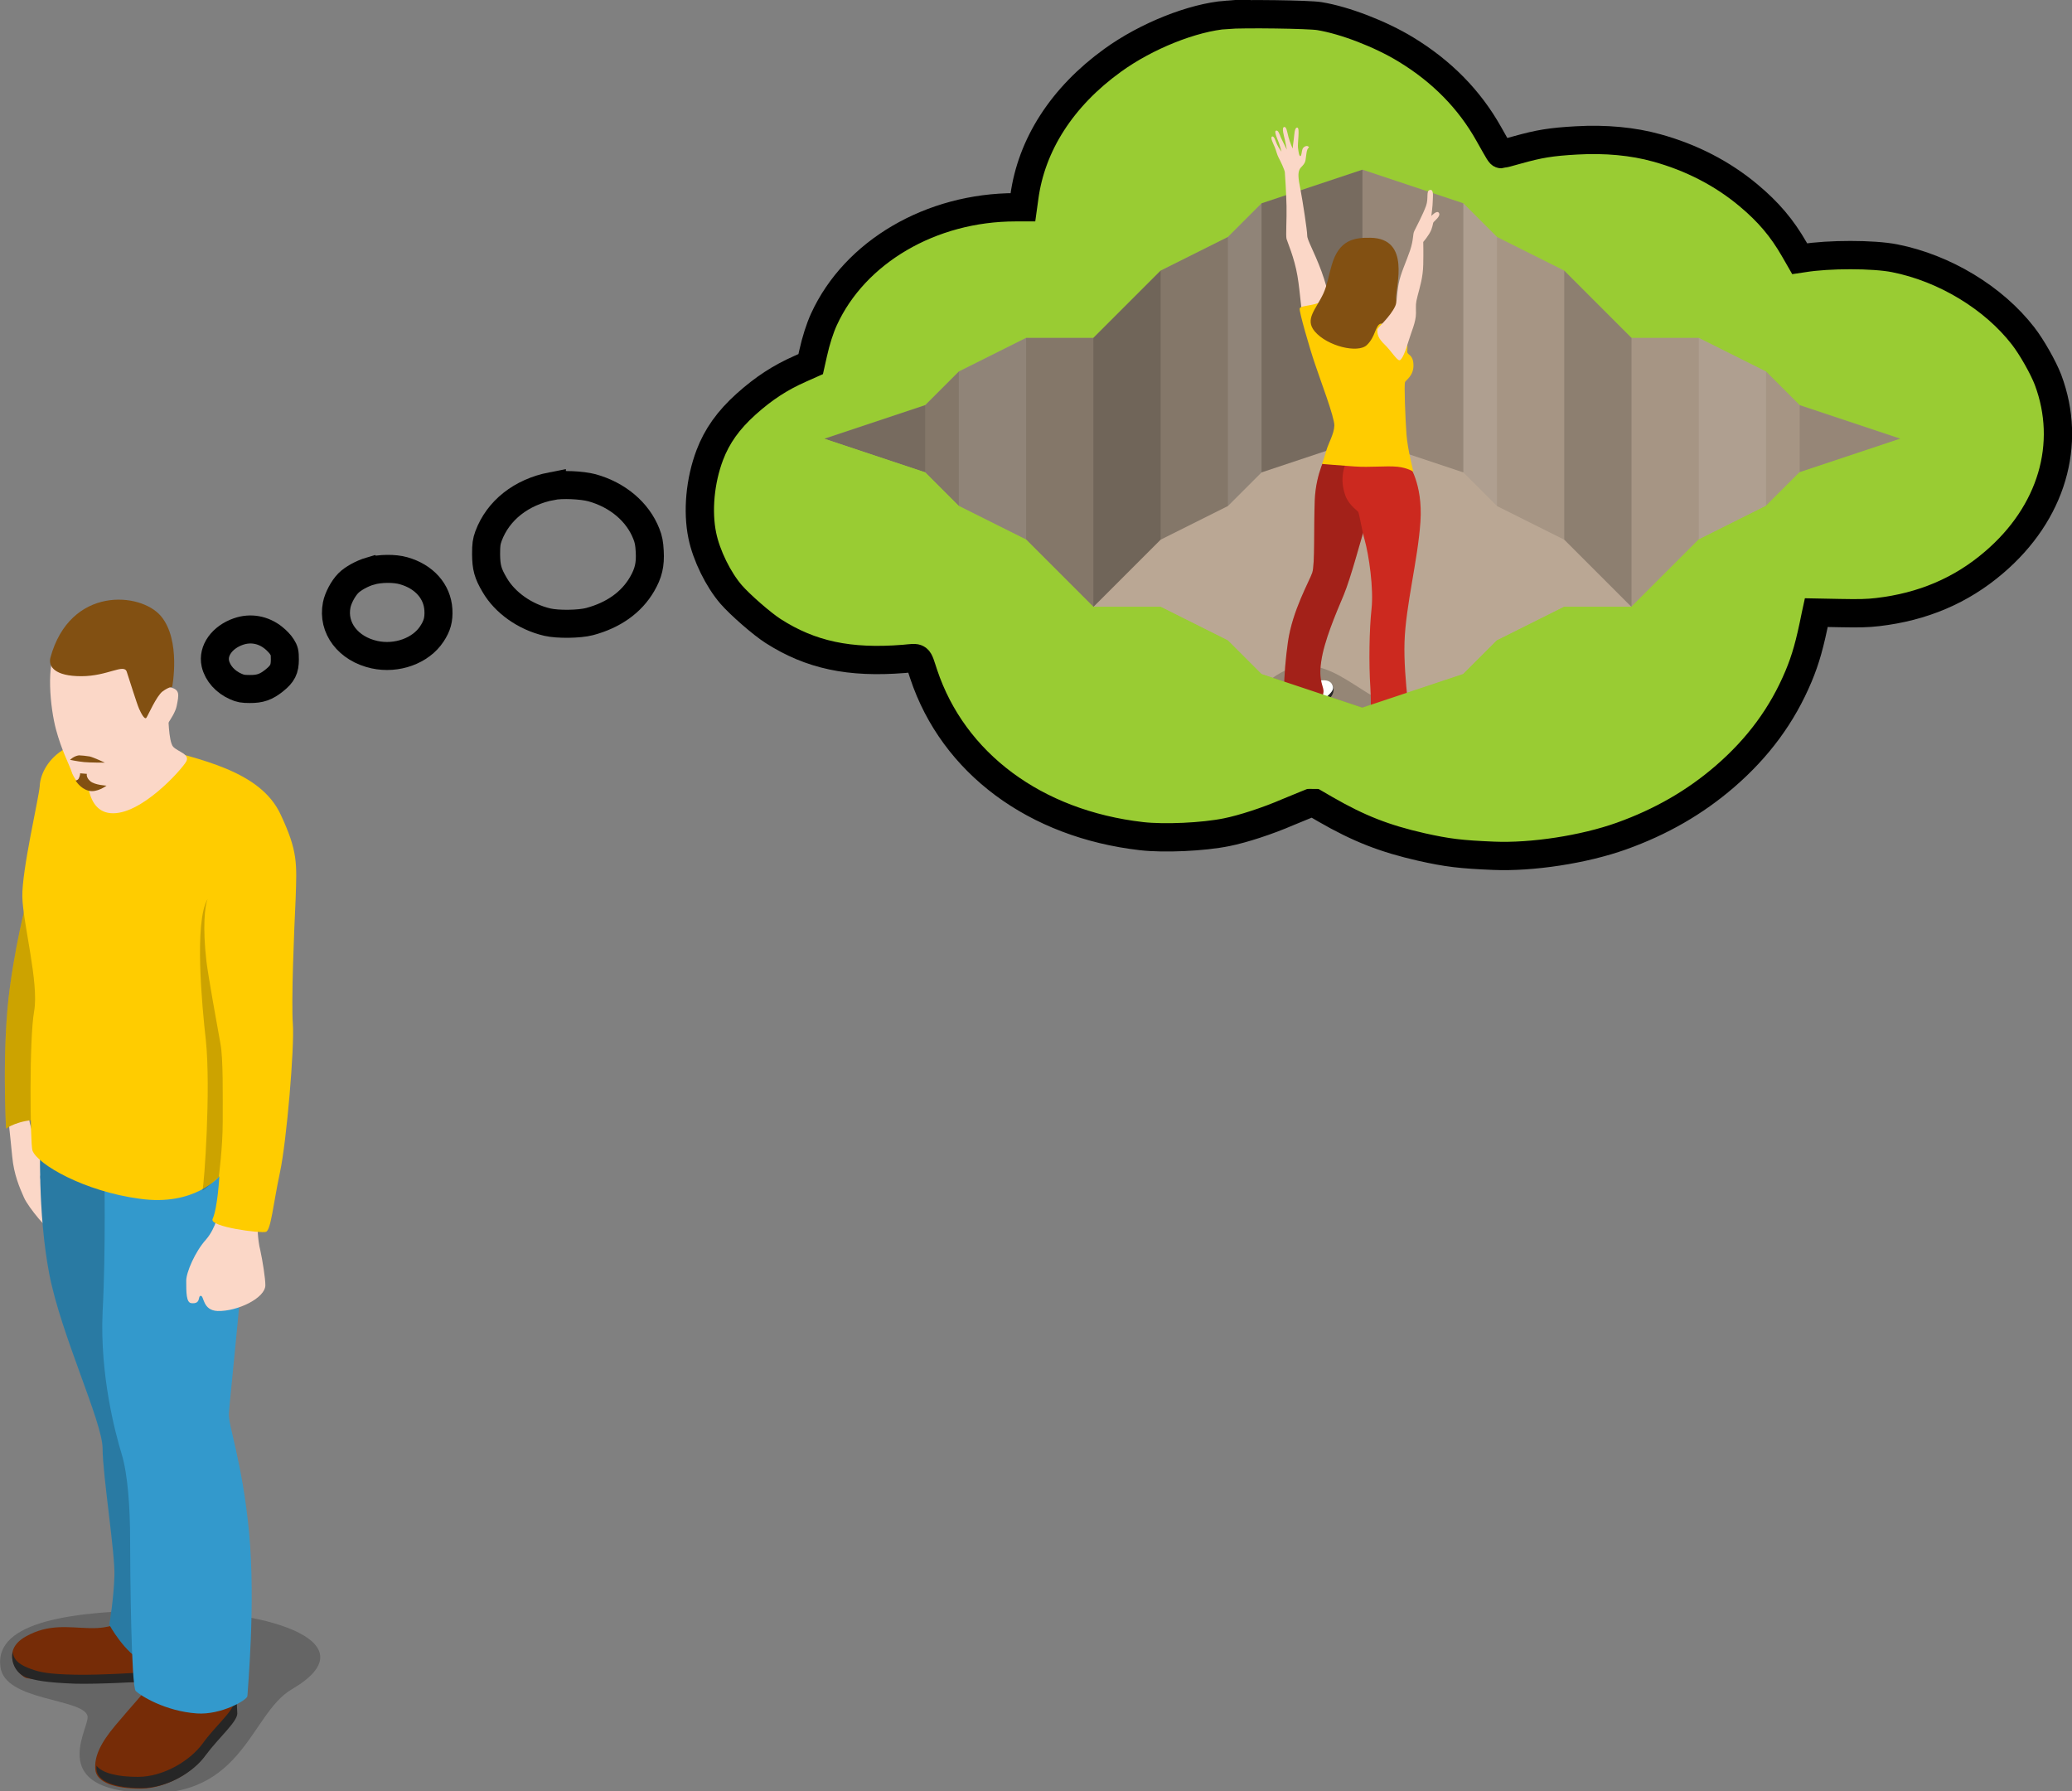 <?xml version="1.0" encoding="UTF-8" standalone="no"?>
<svg
   xmlns:dc="http://purl.org/dc/elements/1.1/"
   xmlns:cc="http://creativecommons.org/ns#"
   xmlns:rdf="http://www.w3.org/1999/02/22-rdf-syntax-ns#"
   xmlns:svg="http://www.w3.org/2000/svg"
   xmlns="http://www.w3.org/2000/svg"
   width="97.826mm"
   height="84.565mm"
   viewBox="0 0 97.826 84.565"
   version="1.1"
   id="svg3748">
  <rect x="0" y="0" width="97.826" height="84.565" fill="#808080" stroke="none"/>
  <defs
     id="defs3742" />
  <g
     id="g4380"
     transform="matrix(0.265,0,0,0.265,-3.318,23.526)">
    <path
       id="path4342"
       d="m 13.4,105 c 0,0 1,9.1 1.3,12.3 0.3,3.2 1.3,5.5 2.1,7.3 0.8,1.8 4.5,6.2 5,5.9 0.5,-0.3 -0.3,-2.1 -0.3,-2.5 0,-0.4 0.4,-1.7 -0.2,-2.5 -0.6,-0.7 -1.7,-4 -1.6,-4.7 0.1,-0.7 1.4,-0.9 1.5,-1.4 0.1,-0.5 0.1,-0.5 0.1,-0.5 0,0 -3.6,-6 -3.6,-8.6 0,-2.7 -0.1,-6.1 -0.1,-6.1 0,0 -0.6,-0.3 -2,0 -1.4,0.2 -2.2,0.8 -2.2,0.8 z"
       style="fill:#fbd7c7" />
    <path
       id="path4344"
       d="m 28.1,216.9 c 0.6,1.8 -6.7,11.8 7.1,13.5 20.6,2.7 21.6,-13.7 29.3,-18.2 13.9,-8.1 -3.1,-14.1 -22.5,-14.1 -16.3,0.1 -30.5,1.9 -29.4,10.1 0.7,6.1 14.6,5.6 15.5,8.7 z"
       style="opacity:0.3;fill:#262626" />
    <path
       id="path4346"
       d="m 34,200.2 c 0,0 -1.6,1.2 -5.5,1.1 -3.9,-0.1 -7.3,-0.8 -11.4,1.5 -4.8,2.7 -1.2,7 0.1,7.4 1.3,0.4 18.1,0.9 21.2,0.7 3.1,-0.2 2.1,-8.2 2.1,-8.2 z"
       style="fill:#762c07" />
    <path
       id="path4348"
       d="m 39.4,209.1 c -1.5,0.1 -9,0.6 -13.5,0.5 -5,-0.1 -6.4,-0.5 -7.8,-1 -1.7,-0.6 -3.2,-1.4 -3.3,-3.1 -0.5,2.2 0.9,4.1 2.5,4.6 1.5,0.5 3.3,0.9 8.6,1.1 4.2,0.1 11.3,-0.3 12.6,-0.4 0.8,-0.1 1.4,-0.7 1.7,-1.6 -0.4,0.3 -0.5,-0.1 -0.8,-0.1 z"
       style="fill:#262626" />
    <path
       id="path4350"
       d="m 39.7,211 c 0,0 -3.9,4.4 -6.6,7.6 -2.7,3.2 -3.8,5.6 -3.6,7.9 0.2,2.3 3.5,3.4 8,3.4 4.5,0 9.3,-2.8 11.5,-5.9 2.3,-3.1 5.6,-5.9 5.6,-7.4 0,-1.5 -0.1,-6.2 -0.1,-6.2 z"
       style="fill:#762c07" />
    <path
       id="path4352"
       d="m 54.6,210.4 h -0.5 c 0,1.5 0.1,3.3 0.1,4.1 0,1.5 -3.4,4.3 -5.6,7.4 -2.3,3.1 -7,5.9 -11.5,5.9 -3.5,0 -6.3,-0.6 -7.4,-2 0,0.2 0,0.4 0,0.6 0.1,2.3 3.5,3.4 8,3.4 4.6,0 9.3,-2.8 11.5,-5.9 2.3,-3.1 5.6,-5.9 5.6,-7.4 -0.1,-1.4 -0.2,-6.1 -0.2,-6.1 z"
       style="fill:#262626" />
    <path
       id="path4354"
       d="m 19.7,114.3 c 0,0 -0.5,13 1.6,23.9 2.1,10.9 9.5,26.4 9.5,31.1 0,4.7 2.3,19 2.1,22.8 -0.1,3.8 -0.9,8.6 -0.9,8.6 0,0 2.7,5 6.2,6.7 3.5,1.7 7.2,-0.4 7.2,-0.4 L 39,116.5 Z"
       style="fill:#3399cc" />
    <path
       id="path4356"
       d="m 19.7,114.3 c 0,0 -0.5,13 1.6,23.9 2.1,10.9 9.5,26.4 9.5,31.1 0,4.7 2.3,19 2.1,22.8 -0.1,3.8 -0.9,8.6 -0.9,8.6 0,0 2.7,5 6.2,6.7 3.5,1.7 7.2,-0.4 7.2,-0.4 L 39,116.5 Z"
       style="opacity:0.2" />
    <path
       id="path4358"
       d="m 31.1,119.4 c 0,0 0.3,14.3 -0.3,25.6 -0.5,11.3 2.3,21.7 3.4,25.3 1.1,3.6 1.5,9.7 1.5,15.2 0,5.5 0.2,26.2 1,27 0.8,0.8 5.2,3.6 10.9,4 4.3,0.3 9,-2.4 9,-3.1 0,-0.7 1.5,-16.4 0.3,-29.1 -1.2,-12.7 -3.8,-19.3 -3.6,-21.3 0.1,-2 3.1,-29.1 2.8,-34.7 -0.3,-5.6 -2,-18.4 -2,-18.4 z"
       style="fill:#3399cc" />
    <path
       id="path4360"
       d="m 17.9,69.4 c 0,0 -2.2,7.4 -3.6,17.6 -1.5,10.7 -0.7,25.3 -0.7,25.3 0,0 2.1,-1.6 6.2,-1.6 4.1,0 -1.9,-41.3 -1.9,-41.3 z"
       style="fill:#ffcc00" />
    <path
       id="path4362"
       d="m 17.9,69.4 c 0,0 -2.2,7.4 -3.6,17.6 -1.5,10.7 -0.7,25.3 -0.7,25.3 0,0 2.1,-1.6 6.2,-1.6 4.1,0 -1.9,-41.3 -1.9,-41.3 z"
       style="opacity:0.2" />
    <path
       id="path4364"
       d="m 51.5,127 c 0,0 -0.4,2.9 -2.3,5.1 -1.9,2.1 -3.5,5.8 -3.5,7.3 0,2.1 0,3.9 0.9,4 1.8,0.2 1.1,-1.3 1.7,-1.3 0.6,0 0.3,2.6 3,2.7 3.5,0.1 8.5,-2.3 8.5,-4.6 0,-1.2 -0.5,-4.4 -0.9,-6.2 -0.5,-1.9 -0.5,-4.5 -0.5,-4.5 z"
       style="fill:#fbd7c7" />
    <path
       id="path4366"
       d="m 38.8,44 c 9.5,2.5 20.1,4.6 23.7,12.3 3.1,6.6 2.9,8.7 2.7,14.9 -0.3,6.2 -0.8,18.5 -0.5,22.5 0.3,4 -1.1,20.8 -2.3,26.4 -1.2,5.6 -1.6,10.3 -2.5,10.6 -0.9,0.3 -10.2,-0.9 -9.5,-2.3 0.9,-2 1.2,-7.6 1.2,-7.6 0,0 -4.4,5.4 -14.2,4 -9.8,-1.3 -18.2,-6.1 -19.1,-8.6 -0.4,-1.2 -0.6,-19.8 0.3,-24.8 0.9,-5 -2,-15.7 -2.1,-20.4 -0.1,-4.7 2.9,-17.4 3.1,-19.7 0.1,-3.4 4.2,-11.2 19.2,-7.3 z"
       style="fill:#ffcc00" />
    <path
       id="path4368"
       d="m 51.5,120.9 c 0,0 0.7,-5.2 0.7,-9.8 0,-4.6 0.1,-11.3 -0.4,-13.9 C 51.3,94.5 49.6,85 49.3,82.5 48.6,76.4 49,72.7 49.5,71.4 c -2.4,4.1 -1,19 -0.3,25.2 0.9,8.7 -0.3,25.8 -0.6,26.6 -0.3,0.7 2.9,-2.3 2.9,-2.3 z"
       style="opacity:0.2" />
    <path
       id="path4370"
       d="m 42.5,38.2 c 0,0 0,5.2 0.9,6.1 0.9,0.9 3,1.3 2.3,2.6 -0.7,1.3 -8.1,9.7 -13.5,9.2 -5.3,-0.5 -4,-9.4 -4,-9.4 z"
       style="fill:#fbd7c7" />
    <path
       id="path4372"
       d="m 22.8,26.5 c -2.2,2.8 -1.3,11 -0.3,14.7 1,3.7 2.2,5.9 2.7,7.3 0.4,1.4 1.9,3.6 3.9,3.5 2,-0.1 8.2,-4.1 10.1,-7.1 C 41,41.9 43.6,39 44,37 44.4,35 44.6,34.1 42.9,33.7 41.2,33.3 37.6,25.9 33,25.6 28.4,25.3 24.1,24.8 22.8,26.5 Z"
       style="fill:#fbd7c7" />
    <path
       id="path4374"
       d="m 21.5,28.4 c -0.4,1.6 0.8,3.3 5.5,3.3 4.7,0 7.6,-2.3 8.1,-0.8 0.5,1.5 1.8,5.7 2.2,6.6 0.4,0.9 1,2 1.3,1.6 0.3,-0.4 1.8,-3.9 2.9,-4.7 1.1,-0.8 1.7,-0.8 1.7,-0.8 0,0 1.6,-8.3 -2,-12.6 C 37.6,16.7 25,15.6 21.5,28.4 Z"
       style="fill:#825012" />
    <path
       id="path4376"
       d="m 25,46.6 c 0,0 0.7,-0.7 1.6,-0.8 0.4,0 1.3,0.1 1.9,0.2 0.8,0.2 2.7,1.1 2.7,1.1 0,0 -2.8,0 -3.7,-0.1 C 26.4,46.9 25,46.6 25,46.6 Z"
       style="fill:#825012" />
    <path
       id="path4378"
       d="m 26.8,49 1.2,0.1 c 0,0 -0.2,0.6 0.6,1.3 0.8,0.7 2.9,0.8 2.9,0.8 0,0 -1.7,1.3 -3.2,0.9 -1.5,-0.4 -2.3,-1.8 -2.3,-1.8 0,0 0.5,-0.1 0.6,-0.5 0.2,-0.4 0.2,-0.8 0.2,-0.8 z"
       style="fill:#825012" />
  </g>
  <path
     id="path943"
     d="m 26.056,22.951 c -1.443,0.28 -2.54,1.145 -2.991,2.359 -0.095,0.263 -0.115,0.407 -0.115,0.848 0.005,0.632 0.08,0.912 0.406,1.463 0.486,0.836 1.433,1.506 2.485,1.752 0.496,0.115 1.508,0.102 1.994,-0.025 1.127,-0.301 1.979,-0.904 2.48,-1.769 0.301,-0.518 0.396,-0.92 0.361,-1.548 -0.02,-0.369 -0.055,-0.568 -0.16,-0.827 -0.406,-1.039 -1.358,-1.841 -2.571,-2.176 -0.481,-0.127 -1.418,-0.17 -1.889,-0.076 z"
     style="fill:none;stroke:#000000;stroke-width:1.323;stroke-miterlimit:4;stroke-dasharray:none;stroke-opacity:1" />
  <path
     id="path945"
     d="m 17.49,26.959 c -0.391,0.115 -0.832,0.356 -1.047,0.577 -0.241,0.246 -0.481,0.696 -0.546,1.027 -0.215,1.082 0.541,2.074 1.784,2.346 1.047,0.229 2.18,-0.178 2.706,-0.976 0.256,-0.386 0.336,-0.683 0.311,-1.141 -0.05,-0.87 -0.671,-1.57 -1.644,-1.845 -0.426,-0.123 -1.112,-0.115 -1.563,0.013 z"
     style="fill:none;stroke:#000000;stroke-width:1.323;stroke-miterlimit:4;stroke-dasharray:none;stroke-opacity:1" />
  <path
     id="path947"
     d="m 11.26,29.816 c -0.772,0.267 -1.228,0.904 -1.092,1.514 0.105,0.458 0.471,0.87 0.972,1.086 0.21,0.093 0.326,0.115 0.656,0.115 0.481,0.004 0.767,-0.093 1.157,-0.407 0.386,-0.31 0.496,-0.526 0.496,-0.988 0,-0.331 -0.02,-0.411 -0.135,-0.594 -0.07,-0.119 -0.251,-0.31 -0.401,-0.428 -0.481,-0.386 -1.082,-0.496 -1.654,-0.297 z"
     style="fill:none;stroke:#000000;stroke-width:1.323;stroke-miterlimit:4;stroke-dasharray:none;stroke-opacity:1" />
  <path
     id="path941"
     d="m 57.912,0.698 c -1.603,0.126 -3.793,1 -5.387,2.155 -2.38,1.722 -3.833,3.981 -4.164,6.466 l -0.065,0.467 h -0.351 c -3.994,0 -7.586,2.108 -9.044,5.293 -0.195,0.428 -0.376,0.995 -0.511,1.601 l -0.115,0.511 -0.496,0.221 c -0.952,0.42 -1.724,0.926 -2.55,1.666 -0.842,0.757 -1.378,1.51 -1.719,2.411 -0.456,1.207 -0.591,2.653 -0.351,3.804 0.19,0.926 0.752,2.073 1.363,2.778 0.416,0.48 1.463,1.394 1.979,1.722 1.769,1.134 3.598,1.523 6.173,1.316 0.757,-0.065 0.641,-0.156 0.937,0.727 1.403,4.202 5.261,7.067 10.292,7.643 1.072,0.121 2.901,0.039 4.009,-0.186 0.762,-0.151 1.944,-0.537 2.871,-0.939 0.266,-0.113 0.646,-0.268 0.842,-0.346 l 0.356,-0.143 0.596,0.346 c 1.583,0.913 2.796,1.385 4.53,1.779 1.218,0.273 1.854,0.351 3.407,0.415 1.819,0.078 4.274,-0.299 6.038,-0.93 1.874,-0.671 3.472,-1.593 4.885,-2.813 1.573,-1.359 2.711,-2.904 3.477,-4.73 0.336,-0.805 0.536,-1.51 0.807,-2.869 l 0.03,-0.138 1.137,0.022 c 0.887,0.017 1.273,0.009 1.764,-0.048 2.125,-0.247 3.943,-1.017 5.487,-2.341 2.731,-2.328 3.693,-5.591 2.555,-8.625 -0.22,-0.576 -0.767,-1.545 -1.178,-2.073 -1.393,-1.8 -3.708,-3.202 -6.063,-3.666 -0.992,-0.199 -3.127,-0.199 -4.309,-0.004 l -0.175,0.026 -0.261,-0.454 c -0.576,-1 -1.213,-1.753 -2.15,-2.536 -1.228,-1.03 -2.701,-1.792 -4.339,-2.242 -1.117,-0.312 -2.415,-0.433 -3.783,-0.355 -1.223,0.069 -1.764,0.16 -2.816,0.454 -0.381,0.108 -0.712,0.195 -0.737,0.195 -0.055,0 -0.08,-0.043 -0.591,-0.952 -0.912,-1.627 -2.215,-2.956 -3.923,-3.994 -1.203,-0.731 -2.881,-1.376 -4.079,-1.571 -0.496,-0.082 -3.553,-0.121 -4.379,-0.061 z"
     style="fill:#99cc33;fill-opacity:1;stroke:#000000;stroke-width:1.336;stroke-miterlimit:4;stroke-dasharray:none;stroke-opacity:1" />
  <g
     transform="translate(-11.238,-10.729)"
     id="g1084">
    <g
       transform="matrix(0.397,0,0,0.397,50.155,18.741)"
       id="g4340">
      <path
         style="opacity:1;fill:#baa794"
         d="m 64,0 -12,4 -4,4 -8,4 -8,8 h -8 l -8,4 -4,4 -12,4 12,4 4,4 8,4 8,8 h 8 l 8,4 4,4 12,4 12,-4 4,-4 8,-4 h 8 l 8,-8 8,-4 4,-4 12,-4 -12,-4 -4,-4 -8,-4 H 96 L 88,12 80,8 76,4 Z"
         id="path4293" />
      <path
         style="opacity:0.11"
         d="m 64,0 12,4 4,4 8,4 8,8 h 8 l 8,4 4,4 12,4 -12,4 -4,4 -8,4 -8,8 -8,-8 -8,-4 -4,-4 -12,-4 z"
         id="path4295" />
      <path
         style="opacity:0.29"
         d="m 64,0 v 32 l -12,4 -4,4 -8,4 -8,8 -8,-8 -8,-4 -4,-4 -12,-4 12,-4 4,-4 8,-4 h 8 l 8,-8 8,-4 4,-4 z"
         id="path4297" />
      <path
         style="opacity:0.1;fill:#ffffff"
         d="m 16,24 8,-4 v 24 l -8,-4 z"
         id="path4299" />
      <path
         style="opacity:0.1;fill:#ffffff"
         d="m 48,8 4,-4 v 32 l -4,4 z"
         id="path4301" />
      <path
         style="opacity:0.1"
         d="M 52,4 64,0 v 32 l -12,4 z"
         id="path4303" />
      <path
         style="opacity:0.15"
         d="m 40,12 -8,8 v 32 l 8,-8 z"
         id="path4305" />
      <path
         style="opacity:0.1"
         d="M 12,36 0,32 12,28 Z"
         id="path4307" />
      <path
         style="opacity:0.1;fill:#ffffff"
         d="m 112,24 -8,-4 v 24 l 8,-4 z"
         id="path4309" />
      <path
         style="opacity:0.1;fill:#ffffff"
         d="M 80,8 76,4 v 32 l 4,4 z"
         id="path4311" />
      <path
         style="opacity:0.1"
         d="M 76,4 64,0 v 32 l 12,4 z"
         id="path4313" />
      <path
         style="opacity:0.15"
         d="m 88,12 8,8 v 32 l -8,-8 z"
         id="path4315" />
      <path
         style="opacity:0.1"
         d="m 116,36 12,-4 -12,-4 z"
         id="path4317" />
    </g>
    <g
       id="g4594"
       transform="matrix(0.132,0,0,0.132,70.052,15.936)">
      <path
         id="path4551"
         d="m 65.1,234.6 c 15.7,-7.7 6,-16.3 -10.9,-21.1 -15,-4.3 -26.2,-22.2 -43.2,-11.4 -13.8,8.7 4.9,17.9 18.3,22.6 19.1,6.9 22.8,16.2 35.8,9.9 z"
         style="opacity:0.2" />
      <path
         id="path4553"
         d="m 16.3,216.7 c 2.8,1.1 5.8,-0.2 9,-2.6 3.2,-2.4 6.2,-4.1 6.1,-6.9 -0.1,-2.8 -2.3,-3.7 -7.4,-2 -5.1,1.7 -11.1,10.2 -7.7,11.5 z"
         style="fill:#262626" />
      <path
         id="path4555"
         d="m 16.9,215.9 c 2.6,1 9.8,-4.1 11.7,-5.8 1.9,-1.7 3.1,-2.8 2.5,-4.3 -0.6,-1.7 -2.5,-2.9 -8.5,-0.8 -6,2.1 -9.8,9.3 -5.7,10.9 z"
         style="fill:#ffffff" />
      <path
         id="path4557"
         d="m 29,123 c 0,0 -3.9,6.7 -4.3,16.4 -0.4,9.6 0.1,23 -0.9,26 -1,3 -7.1,13.5 -8.7,24.8 -1.6,11.3 -2.2,25.2 0.4,26.5 2.6,1.3 6.8,-1 8.2,-1.9 2.7,-1.8 3.8,-4.5 4.1,-6.6 0.3,-2.1 -1.9,-3.7 -0.8,-11 1,-7.3 5.3,-17.3 8,-23.7 2.7,-6.5 6.2,-20.1 7.4,-23.6 1.2,-3.5 3.2,-24.7 3.2,-24.7 z"
         style="fill:#cc291f" />
      <path
         id="path4559"
         d="m 29,123 c 0,0 -3.9,6.7 -4.3,16.4 -0.4,9.6 0.1,23 -0.9,26 -1,3 -7.1,13.5 -8.7,24.8 -1.6,11.3 -2.2,25.2 0.4,26.5 2.6,1.3 6.8,-1 8.2,-1.9 2.7,-1.8 3.8,-4.5 4.1,-6.6 0.3,-2.1 -1.9,-3.7 -0.8,-11 1,-7.3 5.3,-17.3 8,-23.7 2.7,-6.5 6.2,-20.1 7.4,-23.6 1.2,-3.5 3.2,-24.7 3.2,-24.7 z"
         style="opacity:0.2" />
      <path
         id="path4561"
         d="m 46.1,229.4 c -0.2,1.6 0.5,2 3.4,2 2.9,0 10.8,-1 13.1,-1.7 2.3,-0.7 3.4,-2.3 3.3,-4.4 0,-1.9 -18.7,-6 -19.8,4.1 z"
         style="fill:#262626" />
      <path
         id="path4563"
         d="m 46.6,229.6 c 2,1.1 7.6,-0.5 9.8,-0.5 2.2,0 5.8,-0.2 7.6,-1.2 1.8,-1 2.7,-2.8 0.9,-4.3 -1.8,-1.5 -9.3,-2.2 -12.1,-2.2 -2.8,0 -11.6,5 -6.2,8.2 z"
         style="fill:#ffffff" />
      <path
         id="path4565"
         d="m 58.2,126.5 c 0,0 5.2,6.9 4.3,20.6 -0.9,13.7 -5.3,30.1 -5.7,43.2 -0.4,13.1 2.6,31.5 2.5,32.7 -0.1,1.2 0,5.2 -7.1,6.4 -7.1,1.2 -7.3,0 -7.8,-0.4 -0.5,-0.4 0.8,-13.5 0.2,-22.3 -0.6,-8.8 -0.4,-21 0.4,-28.3 0.8,-7.3 -0.9,-19.2 -2.5,-24.9 -0.9,-3.1 -1.9,-9.4 -2.3,-9.9 -0.7,-0.8 -3.6,-2.7 -4.7,-6.2 -1.7,-5.3 -1,-10 2.6,-15.7 3.7,-5.7 20.1,4.8 20.1,4.8 z"
         style="fill:#cc291f" />
      <path
         id="path4567"
         d="m 30.7,71.5 c 0,0 -0.9,-6.6 -3.6,-13.9 C 24.4,50.3 22,46.5 22,44.8 22,43 20.4,32.6 19.6,28.4 c -0.9,-4.3 -0.9,-5.9 -0.4,-7.1 0.5,-1.2 1.9,-1.7 2.2,-3.5 0.3,-1.8 0.3,-3 0.7,-3.9 0.5,-0.8 0.8,-0.6 0.2,-1 -0.6,-0.4 -1.7,0.2 -2,1 -0.3,0.8 -0.3,2.3 -0.7,2.5 -0.5,0.1 -0.7,-1.4 -0.9,-3 -0.2,-1.6 0.7,-7 -0.2,-7.2 -1.1,-0.2 -1.1,2.7 -1.3,4.1 -0.2,1.1 -0.4,3.4 -0.4,3.4 0,0 -1,-2.2 -1.5,-4.1 C 14.8,7.7 14.6,5.7 13.7,6 c -0.9,0.2 0,3.3 0.3,4.5 0.3,1.2 0.7,3.6 0.7,3.6 0,0 -1.4,-2.8 -2.1,-4.3 C 12,8.3 11.6,7 10.8,7.3 c -0.7,0.3 0.5,2.9 1,4.2 0.5,1.3 1,3.3 1,3.3 0,0 -1,-1.3 -1.6,-2.6 -0.6,-1.3 -1,-3.1 -1.8,-2.8 -0.7,0.4 0.5,2.6 1,3.8 0.5,1.2 0.8,2.7 1.4,3.8 0.6,1.1 2.1,4.2 2.2,5.2 0.1,1 0.5,7.7 0.6,12.1 0.1,4.4 -0.3,10.6 0,11.7 0.3,1.1 2.8,6.7 3.9,13.2 1.1,6.5 1.2,12.6 2.3,15.7 1.2,3.2 9.9,-3.4 9.9,-3.4 z"
         style="fill:#fbd7c7" />
      <path
         id="path4569"
         d="m 30.2,67.2 c 0,0 -2.8,1.4 -5.4,2.1 -2.6,0.7 -5.2,0.7 -5.5,1.6 -0.3,0.8 3.6,14.4 5.5,19.9 1.8,5.5 7,19 6.9,22 -0.1,3 -2.1,6.2 -2.9,9 -0.8,2.8 -1.5,4.7 -1.5,4.7 0,0 6,0.5 11.6,0.9 5.6,0.4 11.3,-0.3 15.4,0.1 3.7,0.4 5.7,1.8 5.7,1.8 0,0 -2.1,-8 -2.5,-13.4 C 57.1,110.4 56.6,98 57,97.2 c 0.4,-0.8 3.1,-2.3 3,-6.1 -0.1,-3.8 -2.1,-3.5 -2.2,-4.6 -0.1,-1.1 0.5,-2.8 -0.8,-4 -2,-1.9 -5.7,-5 -9,-6.4 -3.4,-1.7 -17.8,-8.9 -17.8,-8.9 z"
         style="fill:#ffcc00" />
      <path
         id="path4571"
         d="m 44.6,45.6 c -5.8,-0.1 -11.3,0.7 -13.9,10 -1,3.4 -1.5,6.8 -2.9,9.9 -2.7,5.8 -6.8,9.2 -3.1,13.6 4.5,5.3 15.4,7.9 18.6,4.9 3.2,-3 3,-7.1 5,-7.7 2,-0.6 4.9,1.6 6,-0.5 1.1,-2.1 -0.4,-4.7 -0.5,-8.6 -0.2,-4 5.4,-21.4 -9.2,-21.6 z"
         style="fill:#825012" />
      <path
         id="path4573"
         d="m 47.1,78.4 c -0.1,1.7 0.3,3.2 2.6,5.4 2.3,2.2 4.5,5.9 5.4,5.6 0.9,-0.3 2.1,-3.3 3.1,-6.7 1,-3.4 2.7,-6.9 2.7,-10.1 0,-3.2 -0.2,-3.2 0.6,-6.3 0.8,-3.1 1.9,-6.5 2,-11.1 0.1,-4.6 0,-8.1 0,-8.1 0,0 2.1,-2.4 2.9,-4.4 0.7,-2 0.5,-2.3 0.8,-2.7 0.3,-0.4 2.7,-2.2 1.9,-3.3 -0.7,-1.1 -2.7,1.1 -2.7,1.1 0,0 0.5,-3.8 0.5,-5.3 0,-1.4 0.5,-4.3 -1,-4 -1.5,0.3 -0.4,2.9 -1.4,5.7 -1,2.8 -3.6,7.8 -4.2,9 -0.6,1.2 -0.2,3 -1.5,6.9 -1.3,3.9 -3.4,8.2 -4.1,12 -0.7,3.9 -0.6,6.7 -1.2,7.9 -1.7,3.8 -6.3,7.7 -6.4,8.4 z"
         style="fill:#fbd7c7" />
    </g>
    <path
       style="fill:#99cc33;fill-opacity:1;stroke-width:0.098"
       mask="none"
       clip-path="none"
       d="m 47.382,31.764 c 5.078,7.119 16.425,11.917 21.754,16.197 13.631,0.054 5.046,0.032 12.157,-1e-6 5.59,-6.004 15.477,-11.739 21.619,-16.52 h -1.96 l 0.003,10e-4 -4.762,1.587 -1.588,1.587 -3.175,1.587 -3.175,3.175 h -3.175 l -3.175,1.587 -1.588,1.587 -4.762,1.587 -4.763,-1.587 -1.587,-1.587 -3.175,-1.587 h -3.175 l -3.175,-3.175 -3.175,-1.587 -1.587,-1.587 -4.763,-1.587 0.003,-10e-4 z"
       id="rect4530-3" />
  </g>
</svg>

